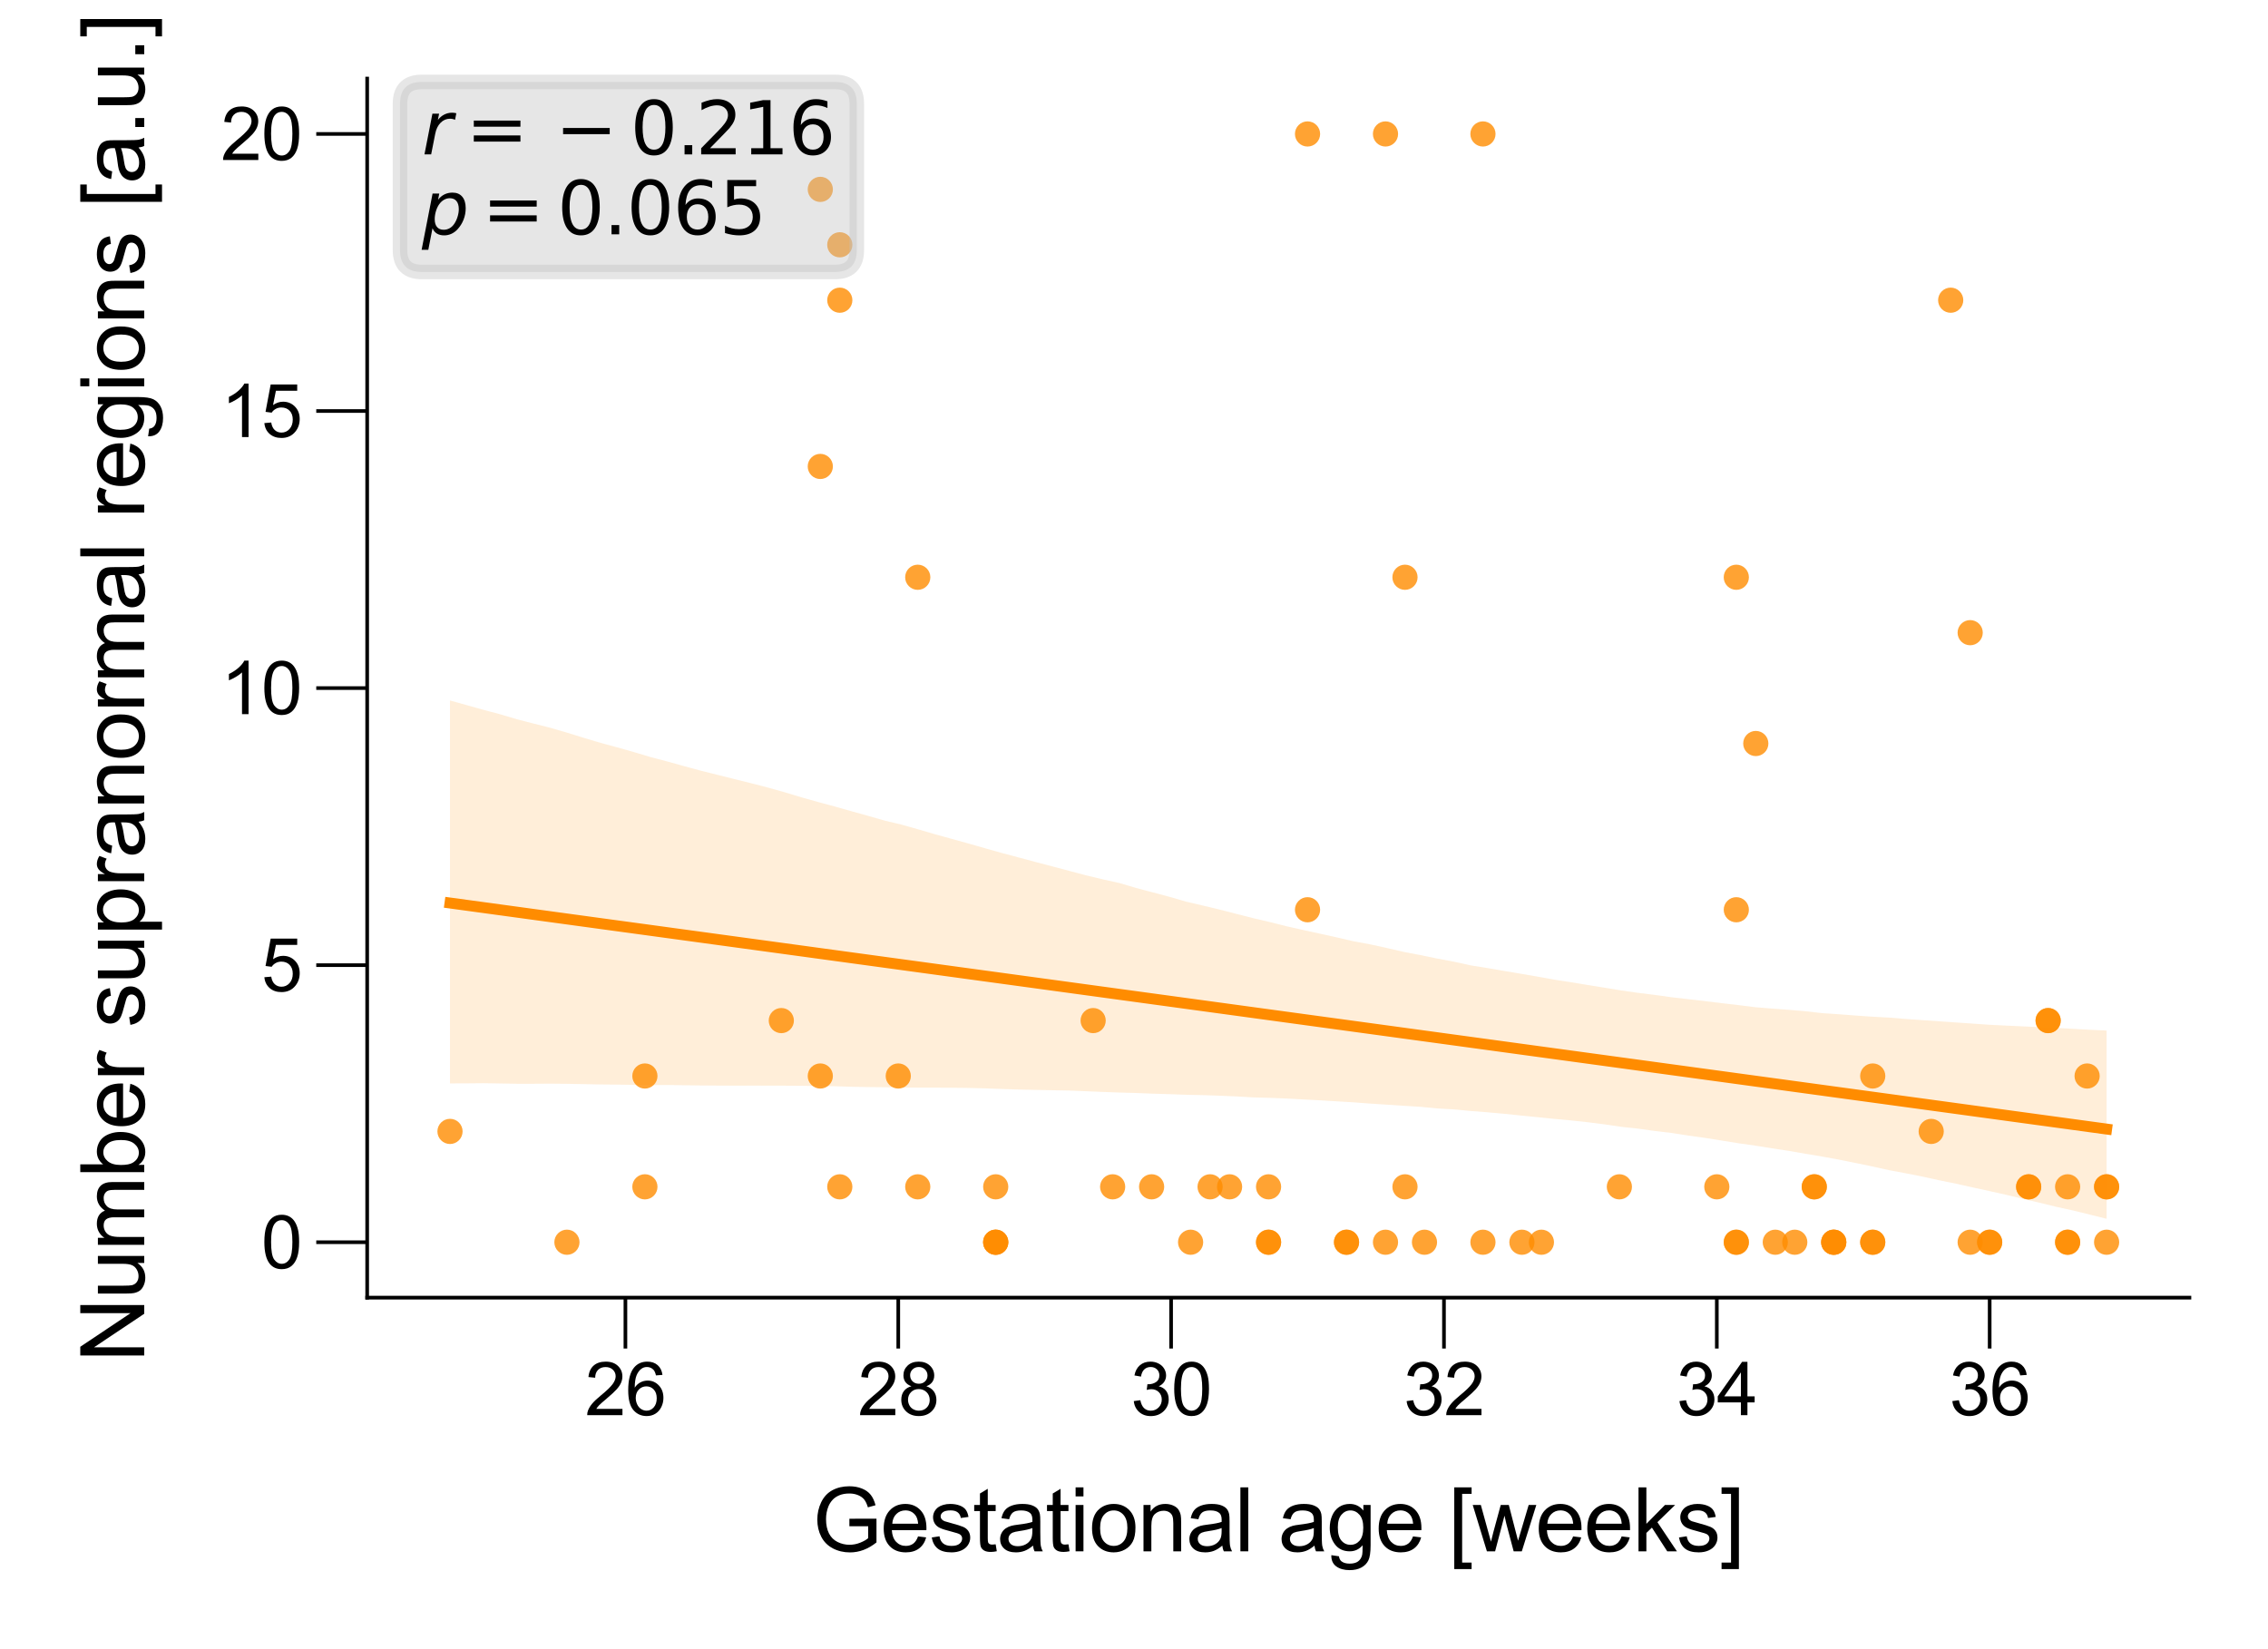 <?xml version="1.0" encoding="utf-8" standalone="no"?>
<!DOCTYPE svg PUBLIC "-//W3C//DTD SVG 1.1//EN"
  "http://www.w3.org/Graphics/SVG/1.1/DTD/svg11.dtd">
<svg xmlns:xlink="http://www.w3.org/1999/xlink" width="155.906pt" height="113.386pt" viewBox="0 0 155.906 113.386" xmlns="http://www.w3.org/2000/svg" version="1.1">
 <defs>
  <style type="text/css">*{stroke-linejoin: round; stroke-linecap: butt}</style>
 </defs>
 <g id="figure_1">
  <g id="patch_1">
   <path d="M 0 113.386 
L 155.906 113.386 
L 155.906 0 
L 0 0 
z
" style="fill: #ffffff"/>
  </g>
  <g id="axes_1">
   <g id="patch_2">
    <path d="M 25.24 89.218 
L 150.506 89.218 
L 150.506 5.4 
L 25.24 5.4 
z
" style="fill: #ffffff"/>
   </g>
   <g id="PathCollection_1">
    <defs>
     <path id="C0_0_4caa705dc6" d="M 0 0.866 
C 0.23 0.866 0.45 0.775 0.612 0.612 
C 0.775 0.45 0.866 0.23 0.866 -0 
C 0.866 -0.23 0.775 -0.45 0.612 -0.612 
C 0.45 -0.775 0.23 -0.866 0 -0.866 
C -0.23 -0.866 -0.45 -0.775 -0.612 -0.612 
C -0.775 -0.45 -0.866 -0.23 -0.866 0 
C -0.866 0.23 -0.775 0.45 -0.612 0.612 
C -0.45 0.775 -0.23 0.866 0 0.866 
z
"/>
    </defs>
    <g clip-path="url(#p7730572d6b)">
     <use xlink:href="#C0_0_4caa705dc6" x="68.447" y="81.598" style="fill: #ff8c00; fill-opacity: 0.8"/>
    </g>
    <g clip-path="url(#p7730572d6b)">
     <use xlink:href="#C0_0_4caa705dc6" x="124.716" y="81.598" style="fill: #ff8c00; fill-opacity: 0.8"/>
    </g>
    <g clip-path="url(#p7730572d6b)">
     <use xlink:href="#C0_0_4caa705dc6" x="128.735" y="73.979" style="fill: #ff8c00; fill-opacity: 0.8"/>
    </g>
    <g clip-path="url(#p7730572d6b)">
     <use xlink:href="#C0_0_4caa705dc6" x="63.088" y="39.689" style="fill: #ff8c00; fill-opacity: 0.8"/>
    </g>
    <g clip-path="url(#p7730572d6b)">
     <use xlink:href="#C0_0_4caa705dc6" x="87.203" y="85.408" style="fill: #ff8c00; fill-opacity: 0.8"/>
    </g>
    <g clip-path="url(#p7730572d6b)">
     <use xlink:href="#C0_0_4caa705dc6" x="139.453" y="81.598" style="fill: #ff8c00; fill-opacity: 0.8"/>
    </g>
    <g clip-path="url(#p7730572d6b)">
     <use xlink:href="#C0_0_4caa705dc6" x="144.812" y="81.598" style="fill: #ff8c00; fill-opacity: 0.8"/>
    </g>
    <g clip-path="url(#p7730572d6b)">
     <use xlink:href="#C0_0_4caa705dc6" x="89.882" y="9.21" style="fill: #ff8c00; fill-opacity: 0.8"/>
    </g>
    <g clip-path="url(#p7730572d6b)">
     <use xlink:href="#C0_0_4caa705dc6" x="56.389" y="13.02" style="fill: #ff8c00; fill-opacity: 0.8"/>
    </g>
    <g clip-path="url(#p7730572d6b)">
     <use xlink:href="#C0_0_4caa705dc6" x="101.94" y="9.21" style="fill: #ff8c00; fill-opacity: 0.8"/>
    </g>
    <g clip-path="url(#p7730572d6b)">
     <use xlink:href="#C0_0_4caa705dc6" x="53.709" y="70.169" style="fill: #ff8c00; fill-opacity: 0.8"/>
    </g>
    <g clip-path="url(#p7730572d6b)">
     <use xlink:href="#C0_0_4caa705dc6" x="119.357" y="85.408" style="fill: #ff8c00; fill-opacity: 0.8"/>
    </g>
    <g clip-path="url(#p7730572d6b)">
     <use xlink:href="#C0_0_4caa705dc6" x="136.773" y="85.408" style="fill: #ff8c00; fill-opacity: 0.8"/>
    </g>
    <g clip-path="url(#p7730572d6b)">
     <use xlink:href="#C0_0_4caa705dc6" x="144.812" y="81.598" style="fill: #ff8c00; fill-opacity: 0.8"/>
    </g>
    <g clip-path="url(#p7730572d6b)">
     <use xlink:href="#C0_0_4caa705dc6" x="81.844" y="85.408" style="fill: #ff8c00; fill-opacity: 0.8"/>
    </g>
    <g clip-path="url(#p7730572d6b)">
     <use xlink:href="#C0_0_4caa705dc6" x="96.581" y="39.689" style="fill: #ff8c00; fill-opacity: 0.8"/>
    </g>
    <g clip-path="url(#p7730572d6b)">
     <use xlink:href="#C0_0_4caa705dc6" x="111.318" y="81.598" style="fill: #ff8c00; fill-opacity: 0.8"/>
    </g>
    <g clip-path="url(#p7730572d6b)">
     <use xlink:href="#C0_0_4caa705dc6" x="143.472" y="73.979" style="fill: #ff8c00; fill-opacity: 0.8"/>
    </g>
    <g clip-path="url(#p7730572d6b)">
     <use xlink:href="#C0_0_4caa705dc6" x="68.447" y="85.408" style="fill: #ff8c00; fill-opacity: 0.8"/>
    </g>
    <g clip-path="url(#p7730572d6b)">
     <use xlink:href="#C0_0_4caa705dc6" x="135.433" y="85.408" style="fill: #ff8c00; fill-opacity: 0.8"/>
    </g>
    <g clip-path="url(#p7730572d6b)">
     <use xlink:href="#C0_0_4caa705dc6" x="83.184" y="81.598" style="fill: #ff8c00; fill-opacity: 0.8"/>
    </g>
    <g clip-path="url(#p7730572d6b)">
     <use xlink:href="#C0_0_4caa705dc6" x="122.036" y="85.408" style="fill: #ff8c00; fill-opacity: 0.8"/>
    </g>
    <g clip-path="url(#p7730572d6b)">
     <use xlink:href="#C0_0_4caa705dc6" x="118.017" y="81.598" style="fill: #ff8c00; fill-opacity: 0.8"/>
    </g>
    <g clip-path="url(#p7730572d6b)">
     <use xlink:href="#C0_0_4caa705dc6" x="126.055" y="85.408" style="fill: #ff8c00; fill-opacity: 0.8"/>
    </g>
    <g clip-path="url(#p7730572d6b)">
     <use xlink:href="#C0_0_4caa705dc6" x="119.357" y="62.549" style="fill: #ff8c00; fill-opacity: 0.8"/>
    </g>
    <g clip-path="url(#p7730572d6b)">
     <use xlink:href="#C0_0_4caa705dc6" x="123.376" y="85.408" style="fill: #ff8c00; fill-opacity: 0.8"/>
    </g>
    <g clip-path="url(#p7730572d6b)">
     <use xlink:href="#C0_0_4caa705dc6" x="87.203" y="81.598" style="fill: #ff8c00; fill-opacity: 0.8"/>
    </g>
    <g clip-path="url(#p7730572d6b)">
     <use xlink:href="#C0_0_4caa705dc6" x="61.748" y="73.979" style="fill: #ff8c00; fill-opacity: 0.8"/>
    </g>
    <g clip-path="url(#p7730572d6b)">
     <use xlink:href="#C0_0_4caa705dc6" x="120.696" y="51.119" style="fill: #ff8c00; fill-opacity: 0.8"/>
    </g>
    <g clip-path="url(#p7730572d6b)">
     <use xlink:href="#C0_0_4caa705dc6" x="57.729" y="81.598" style="fill: #ff8c00; fill-opacity: 0.8"/>
    </g>
    <g clip-path="url(#p7730572d6b)">
     <use xlink:href="#C0_0_4caa705dc6" x="56.389" y="32.069" style="fill: #ff8c00; fill-opacity: 0.8"/>
    </g>
    <g clip-path="url(#p7730572d6b)">
     <use xlink:href="#C0_0_4caa705dc6" x="68.447" y="85.408" style="fill: #ff8c00; fill-opacity: 0.8"/>
    </g>
    <g clip-path="url(#p7730572d6b)">
     <use xlink:href="#C0_0_4caa705dc6" x="76.485" y="81.598" style="fill: #ff8c00; fill-opacity: 0.8"/>
    </g>
    <g clip-path="url(#p7730572d6b)">
     <use xlink:href="#C0_0_4caa705dc6" x="63.088" y="81.598" style="fill: #ff8c00; fill-opacity: 0.8"/>
    </g>
    <g clip-path="url(#p7730572d6b)">
     <use xlink:href="#C0_0_4caa705dc6" x="142.132" y="81.598" style="fill: #ff8c00; fill-opacity: 0.8"/>
    </g>
    <g clip-path="url(#p7730572d6b)">
     <use xlink:href="#C0_0_4caa705dc6" x="136.773" y="85.408" style="fill: #ff8c00; fill-opacity: 0.8"/>
    </g>
    <g clip-path="url(#p7730572d6b)">
     <use xlink:href="#C0_0_4caa705dc6" x="126.055" y="85.408" style="fill: #ff8c00; fill-opacity: 0.8"/>
    </g>
    <g clip-path="url(#p7730572d6b)">
     <use xlink:href="#C0_0_4caa705dc6" x="97.921" y="85.408" style="fill: #ff8c00; fill-opacity: 0.8"/>
    </g>
    <g clip-path="url(#p7730572d6b)">
     <use xlink:href="#C0_0_4caa705dc6" x="134.094" y="20.64" style="fill: #ff8c00; fill-opacity: 0.8"/>
    </g>
    <g clip-path="url(#p7730572d6b)">
     <use xlink:href="#C0_0_4caa705dc6" x="30.934" y="77.789" style="fill: #ff8c00; fill-opacity: 0.8"/>
    </g>
    <g clip-path="url(#p7730572d6b)">
     <use xlink:href="#C0_0_4caa705dc6" x="119.357" y="85.408" style="fill: #ff8c00; fill-opacity: 0.8"/>
    </g>
    <g clip-path="url(#p7730572d6b)">
     <use xlink:href="#C0_0_4caa705dc6" x="44.331" y="73.979" style="fill: #ff8c00; fill-opacity: 0.8"/>
    </g>
    <g clip-path="url(#p7730572d6b)">
     <use xlink:href="#C0_0_4caa705dc6" x="101.94" y="85.408" style="fill: #ff8c00; fill-opacity: 0.8"/>
    </g>
    <g clip-path="url(#p7730572d6b)">
     <use xlink:href="#C0_0_4caa705dc6" x="128.735" y="85.408" style="fill: #ff8c00; fill-opacity: 0.8"/>
    </g>
    <g clip-path="url(#p7730572d6b)">
     <use xlink:href="#C0_0_4caa705dc6" x="126.055" y="85.408" style="fill: #ff8c00; fill-opacity: 0.8"/>
    </g>
    <g clip-path="url(#p7730572d6b)">
     <use xlink:href="#C0_0_4caa705dc6" x="96.581" y="81.598" style="fill: #ff8c00; fill-opacity: 0.8"/>
    </g>
    <g clip-path="url(#p7730572d6b)">
     <use xlink:href="#C0_0_4caa705dc6" x="38.972" y="85.408" style="fill: #ff8c00; fill-opacity: 0.8"/>
    </g>
    <g clip-path="url(#p7730572d6b)">
     <use xlink:href="#C0_0_4caa705dc6" x="92.562" y="85.408" style="fill: #ff8c00; fill-opacity: 0.8"/>
    </g>
    <g clip-path="url(#p7730572d6b)">
     <use xlink:href="#C0_0_4caa705dc6" x="56.389" y="73.979" style="fill: #ff8c00; fill-opacity: 0.8"/>
    </g>
    <g clip-path="url(#p7730572d6b)">
     <use xlink:href="#C0_0_4caa705dc6" x="57.729" y="20.64" style="fill: #ff8c00; fill-opacity: 0.8"/>
    </g>
    <g clip-path="url(#p7730572d6b)">
     <use xlink:href="#C0_0_4caa705dc6" x="124.716" y="81.598" style="fill: #ff8c00; fill-opacity: 0.8"/>
    </g>
    <g clip-path="url(#p7730572d6b)">
     <use xlink:href="#C0_0_4caa705dc6" x="95.241" y="9.21" style="fill: #ff8c00; fill-opacity: 0.8"/>
    </g>
    <g clip-path="url(#p7730572d6b)">
     <use xlink:href="#C0_0_4caa705dc6" x="87.203" y="85.408" style="fill: #ff8c00; fill-opacity: 0.8"/>
    </g>
    <g clip-path="url(#p7730572d6b)">
     <use xlink:href="#C0_0_4caa705dc6" x="68.447" y="85.408" style="fill: #ff8c00; fill-opacity: 0.8"/>
    </g>
    <g clip-path="url(#p7730572d6b)">
     <use xlink:href="#C0_0_4caa705dc6" x="89.882" y="62.549" style="fill: #ff8c00; fill-opacity: 0.8"/>
    </g>
    <g clip-path="url(#p7730572d6b)">
     <use xlink:href="#C0_0_4caa705dc6" x="139.453" y="81.598" style="fill: #ff8c00; fill-opacity: 0.8"/>
    </g>
    <g clip-path="url(#p7730572d6b)">
     <use xlink:href="#C0_0_4caa705dc6" x="142.132" y="85.408" style="fill: #ff8c00; fill-opacity: 0.8"/>
    </g>
    <g clip-path="url(#p7730572d6b)">
     <use xlink:href="#C0_0_4caa705dc6" x="92.562" y="85.408" style="fill: #ff8c00; fill-opacity: 0.8"/>
    </g>
    <g clip-path="url(#p7730572d6b)">
     <use xlink:href="#C0_0_4caa705dc6" x="44.331" y="81.598" style="fill: #ff8c00; fill-opacity: 0.8"/>
    </g>
    <g clip-path="url(#p7730572d6b)">
     <use xlink:href="#C0_0_4caa705dc6" x="135.433" y="43.499" style="fill: #ff8c00; fill-opacity: 0.8"/>
    </g>
    <g clip-path="url(#p7730572d6b)">
     <use xlink:href="#C0_0_4caa705dc6" x="128.735" y="85.408" style="fill: #ff8c00; fill-opacity: 0.8"/>
    </g>
    <g clip-path="url(#p7730572d6b)">
     <use xlink:href="#C0_0_4caa705dc6" x="140.792" y="70.169" style="fill: #ff8c00; fill-opacity: 0.8"/>
    </g>
    <g clip-path="url(#p7730572d6b)">
     <use xlink:href="#C0_0_4caa705dc6" x="75.145" y="70.169" style="fill: #ff8c00; fill-opacity: 0.8"/>
    </g>
    <g clip-path="url(#p7730572d6b)">
     <use xlink:href="#C0_0_4caa705dc6" x="57.729" y="16.83" style="fill: #ff8c00; fill-opacity: 0.8"/>
    </g>
    <g clip-path="url(#p7730572d6b)">
     <use xlink:href="#C0_0_4caa705dc6" x="105.959" y="85.408" style="fill: #ff8c00; fill-opacity: 0.8"/>
    </g>
    <g clip-path="url(#p7730572d6b)">
     <use xlink:href="#C0_0_4caa705dc6" x="132.754" y="77.789" style="fill: #ff8c00; fill-opacity: 0.8"/>
    </g>
    <g clip-path="url(#p7730572d6b)">
     <use xlink:href="#C0_0_4caa705dc6" x="142.132" y="85.408" style="fill: #ff8c00; fill-opacity: 0.8"/>
    </g>
    <g clip-path="url(#p7730572d6b)">
     <use xlink:href="#C0_0_4caa705dc6" x="119.357" y="39.689" style="fill: #ff8c00; fill-opacity: 0.8"/>
    </g>
    <g clip-path="url(#p7730572d6b)">
     <use xlink:href="#C0_0_4caa705dc6" x="84.523" y="81.598" style="fill: #ff8c00; fill-opacity: 0.8"/>
    </g>
    <g clip-path="url(#p7730572d6b)">
     <use xlink:href="#C0_0_4caa705dc6" x="144.812" y="85.408" style="fill: #ff8c00; fill-opacity: 0.8"/>
    </g>
    <g clip-path="url(#p7730572d6b)">
     <use xlink:href="#C0_0_4caa705dc6" x="95.241" y="85.408" style="fill: #ff8c00; fill-opacity: 0.8"/>
    </g>
    <g clip-path="url(#p7730572d6b)">
     <use xlink:href="#C0_0_4caa705dc6" x="140.792" y="70.169" style="fill: #ff8c00; fill-opacity: 0.8"/>
    </g>
    <g clip-path="url(#p7730572d6b)">
     <use xlink:href="#C0_0_4caa705dc6" x="104.619" y="85.408" style="fill: #ff8c00; fill-opacity: 0.8"/>
    </g>
    <g clip-path="url(#p7730572d6b)">
     <use xlink:href="#C0_0_4caa705dc6" x="79.164" y="81.598" style="fill: #ff8c00; fill-opacity: 0.8"/>
    </g>
   </g>
   <g id="PolyCollection_1">
    <path d="M 30.934 48.16 
L 30.934 74.489 
L 32.084 74.485 
L 33.234 74.474 
L 34.385 74.493 
L 35.535 74.513 
L 36.685 74.513 
L 37.836 74.506 
L 38.986 74.517 
L 40.136 74.538 
L 41.286 74.561 
L 42.437 74.571 
L 43.587 74.589 
L 44.737 74.608 
L 45.888 74.596 
L 47.038 74.616 
L 48.188 74.63 
L 49.338 74.638 
L 50.489 74.643 
L 51.639 74.641 
L 52.789 74.642 
L 53.939 74.645 
L 55.09 74.653 
L 56.24 74.668 
L 57.39 74.683 
L 58.541 74.72 
L 59.691 74.74 
L 60.841 74.752 
L 61.991 74.772 
L 63.142 74.779 
L 64.292 74.781 
L 65.442 74.787 
L 66.593 74.801 
L 67.743 74.83 
L 68.893 74.873 
L 70.043 74.91 
L 71.194 74.935 
L 72.344 74.958 
L 73.494 74.978 
L 74.645 75.026 
L 75.795 75.074 
L 76.945 75.116 
L 78.095 75.148 
L 79.246 75.194 
L 80.396 75.227 
L 81.546 75.27 
L 82.696 75.294 
L 83.847 75.333 
L 84.997 75.383 
L 86.147 75.451 
L 87.298 75.482 
L 88.448 75.529 
L 89.598 75.59 
L 90.748 75.651 
L 91.899 75.721 
L 93.049 75.789 
L 94.199 75.876 
L 95.35 75.951 
L 96.5 76.026 
L 97.65 76.099 
L 98.8 76.209 
L 99.951 76.276 
L 101.101 76.384 
L 102.251 76.474 
L 103.402 76.577 
L 104.552 76.698 
L 105.702 76.811 
L 106.852 76.928 
L 108.003 77.034 
L 109.153 77.158 
L 110.303 77.305 
L 111.454 77.474 
L 112.604 77.598 
L 113.754 77.759 
L 114.904 77.894 
L 116.055 78.076 
L 117.205 78.234 
L 118.355 78.417 
L 119.505 78.603 
L 120.656 78.766 
L 121.806 78.951 
L 122.956 79.126 
L 124.107 79.326 
L 125.257 79.517 
L 126.407 79.728 
L 127.557 79.959 
L 128.708 80.199 
L 129.858 80.453 
L 131.008 80.669 
L 132.159 80.897 
L 133.309 81.148 
L 134.459 81.384 
L 135.609 81.641 
L 136.76 81.89 
L 137.91 82.148 
L 139.06 82.424 
L 140.211 82.694 
L 141.361 82.974 
L 142.511 83.226 
L 143.661 83.509 
L 144.812 83.797 
L 144.812 70.853 
L 144.812 70.853 
L 143.661 70.801 
L 142.511 70.736 
L 141.361 70.672 
L 140.211 70.618 
L 139.06 70.568 
L 137.91 70.514 
L 136.76 70.457 
L 135.609 70.377 
L 134.459 70.299 
L 133.309 70.219 
L 132.159 70.139 
L 131.008 70.058 
L 129.858 69.963 
L 128.708 69.902 
L 127.557 69.822 
L 126.407 69.733 
L 125.257 69.66 
L 124.107 69.525 
L 122.956 69.428 
L 121.806 69.345 
L 120.656 69.249 
L 119.505 69.105 
L 118.355 68.973 
L 117.205 68.829 
L 116.055 68.698 
L 114.904 68.564 
L 113.754 68.404 
L 112.604 68.262 
L 111.454 68.098 
L 110.303 67.909 
L 109.153 67.725 
L 108.003 67.534 
L 106.852 67.356 
L 105.702 67.148 
L 104.552 66.95 
L 103.402 66.757 
L 102.251 66.558 
L 101.101 66.374 
L 99.951 66.121 
L 98.8 65.905 
L 97.65 65.669 
L 96.5 65.448 
L 95.35 65.183 
L 94.199 64.93 
L 93.049 64.717 
L 91.899 64.451 
L 90.748 64.196 
L 89.598 63.945 
L 88.448 63.686 
L 87.298 63.396 
L 86.147 63.127 
L 84.997 62.834 
L 83.847 62.539 
L 82.696 62.263 
L 81.546 61.994 
L 80.396 61.661 
L 79.246 61.356 
L 78.095 61.051 
L 76.945 60.71 
L 75.795 60.456 
L 74.645 60.181 
L 73.494 59.875 
L 72.344 59.569 
L 71.194 59.267 
L 70.043 58.959 
L 68.893 58.653 
L 67.743 58.33 
L 66.593 58 
L 65.442 57.681 
L 64.292 57.363 
L 63.142 57.027 
L 61.991 56.701 
L 60.841 56.427 
L 59.691 56.098 
L 58.541 55.778 
L 57.39 55.453 
L 56.24 55.142 
L 55.09 54.819 
L 53.939 54.471 
L 52.789 54.148 
L 51.639 53.851 
L 50.489 53.566 
L 49.338 53.277 
L 48.188 52.991 
L 47.038 52.679 
L 45.888 52.359 
L 44.737 52.056 
L 43.587 51.712 
L 42.437 51.388 
L 41.286 51.075 
L 40.136 50.733 
L 38.986 50.375 
L 37.836 50.041 
L 36.685 49.749 
L 35.535 49.453 
L 34.385 49.11 
L 33.234 48.804 
L 32.084 48.482 
L 30.934 48.16 
z
" clip-path="url(#p7730572d6b)" style="fill: #ff8c00; fill-opacity: 0.15"/>
   </g>
   <g id="matplotlib.axis_1">
    <g id="xtick_1">
     <g id="line2d_1">
      <defs>
       <path id="m3f7c1ecf20" d="M 0 0 
L 0 3.5 
" style="stroke: #000000; stroke-width: 0.25"/>
      </defs>
      <g>
       <use xlink:href="#m3f7c1ecf20" x="42.992" y="89.218" style="stroke: #000000; stroke-width: 0.25"/>
      </g>
     </g>
     <g id="text_1">
      <!-- 26 -->
      <g transform="translate(40.211 97.297) scale(0.05 -0.05)">
       <defs>
        <path id="ArialMT-32" d="M 3222 541 
L 3222 0 
L 194 0 
Q 188 203 259 391 
Q 375 700 629 1000 
Q 884 1300 1366 1694 
Q 2113 2306 2375 2664 
Q 2638 3022 2638 3341 
Q 2638 3675 2398 3904 
Q 2159 4134 1775 4134 
Q 1369 4134 1125 3890 
Q 881 3647 878 3216 
L 300 3275 
Q 359 3922 746 4261 
Q 1134 4600 1788 4600 
Q 2447 4600 2831 4234 
Q 3216 3869 3216 3328 
Q 3216 3053 3103 2787 
Q 2991 2522 2730 2228 
Q 2469 1934 1863 1422 
Q 1356 997 1212 845 
Q 1069 694 975 541 
L 3222 541 
z
" transform="scale(0.016)"/>
        <path id="ArialMT-36" d="M 3184 3459 
L 2625 3416 
Q 2550 3747 2413 3897 
Q 2184 4138 1850 4138 
Q 1581 4138 1378 3988 
Q 1113 3794 959 3422 
Q 806 3050 800 2363 
Q 1003 2672 1297 2822 
Q 1591 2972 1913 2972 
Q 2475 2972 2870 2558 
Q 3266 2144 3266 1488 
Q 3266 1056 3080 686 
Q 2894 316 2569 119 
Q 2244 -78 1831 -78 
Q 1128 -78 684 439 
Q 241 956 241 2144 
Q 241 3472 731 4075 
Q 1159 4600 1884 4600 
Q 2425 4600 2770 4297 
Q 3116 3994 3184 3459 
z
M 888 1484 
Q 888 1194 1011 928 
Q 1134 663 1356 523 
Q 1578 384 1822 384 
Q 2178 384 2434 671 
Q 2691 959 2691 1453 
Q 2691 1928 2437 2201 
Q 2184 2475 1800 2475 
Q 1419 2475 1153 2201 
Q 888 1928 888 1484 
z
" transform="scale(0.016)"/>
       </defs>
       <use xlink:href="#ArialMT-32"/>
       <use xlink:href="#ArialMT-36" x="55.615"/>
      </g>
     </g>
    </g>
    <g id="xtick_2">
     <g id="line2d_2">
      <g>
       <use xlink:href="#m3f7c1ecf20" x="61.748" y="89.218" style="stroke: #000000; stroke-width: 0.25"/>
      </g>
     </g>
     <g id="text_2">
      <!-- 28 -->
      <g transform="translate(58.967 97.297) scale(0.05 -0.05)">
       <defs>
        <path id="ArialMT-38" d="M 1131 2484 
Q 781 2613 612 2850 
Q 444 3088 444 3419 
Q 444 3919 803 4259 
Q 1163 4600 1759 4600 
Q 2359 4600 2725 4251 
Q 3091 3903 3091 3403 
Q 3091 3084 2923 2848 
Q 2756 2613 2416 2484 
Q 2838 2347 3058 2040 
Q 3278 1734 3278 1309 
Q 3278 722 2862 322 
Q 2447 -78 1769 -78 
Q 1091 -78 675 323 
Q 259 725 259 1325 
Q 259 1772 486 2073 
Q 713 2375 1131 2484 
z
M 1019 3438 
Q 1019 3113 1228 2906 
Q 1438 2700 1772 2700 
Q 2097 2700 2305 2904 
Q 2513 3109 2513 3406 
Q 2513 3716 2298 3927 
Q 2084 4138 1766 4138 
Q 1444 4138 1231 3931 
Q 1019 3725 1019 3438 
z
M 838 1322 
Q 838 1081 952 856 
Q 1066 631 1291 507 
Q 1516 384 1775 384 
Q 2178 384 2440 643 
Q 2703 903 2703 1303 
Q 2703 1709 2433 1975 
Q 2163 2241 1756 2241 
Q 1359 2241 1098 1978 
Q 838 1716 838 1322 
z
" transform="scale(0.016)"/>
       </defs>
       <use xlink:href="#ArialMT-32"/>
       <use xlink:href="#ArialMT-38" x="55.615"/>
      </g>
     </g>
    </g>
    <g id="xtick_3">
     <g id="line2d_3">
      <g>
       <use xlink:href="#m3f7c1ecf20" x="80.504" y="89.218" style="stroke: #000000; stroke-width: 0.25"/>
      </g>
     </g>
     <g id="text_3">
      <!-- 30 -->
      <g transform="translate(77.724 97.297) scale(0.05 -0.05)">
       <defs>
        <path id="ArialMT-33" d="M 269 1209 
L 831 1284 
Q 928 806 1161 595 
Q 1394 384 1728 384 
Q 2125 384 2398 659 
Q 2672 934 2672 1341 
Q 2672 1728 2419 1979 
Q 2166 2231 1775 2231 
Q 1616 2231 1378 2169 
L 1441 2663 
Q 1497 2656 1531 2656 
Q 1891 2656 2178 2843 
Q 2466 3031 2466 3422 
Q 2466 3731 2256 3934 
Q 2047 4138 1716 4138 
Q 1388 4138 1169 3931 
Q 950 3725 888 3313 
L 325 3413 
Q 428 3978 793 4289 
Q 1159 4600 1703 4600 
Q 2078 4600 2393 4439 
Q 2709 4278 2876 4000 
Q 3044 3722 3044 3409 
Q 3044 3113 2884 2869 
Q 2725 2625 2413 2481 
Q 2819 2388 3044 2092 
Q 3269 1797 3269 1353 
Q 3269 753 2831 336 
Q 2394 -81 1725 -81 
Q 1122 -81 723 278 
Q 325 638 269 1209 
z
" transform="scale(0.016)"/>
        <path id="ArialMT-30" d="M 266 2259 
Q 266 3072 433 3567 
Q 600 4063 929 4331 
Q 1259 4600 1759 4600 
Q 2128 4600 2406 4451 
Q 2684 4303 2865 4023 
Q 3047 3744 3150 3342 
Q 3253 2941 3253 2259 
Q 3253 1453 3087 958 
Q 2922 463 2592 192 
Q 2263 -78 1759 -78 
Q 1097 -78 719 397 
Q 266 969 266 2259 
z
M 844 2259 
Q 844 1131 1108 757 
Q 1372 384 1759 384 
Q 2147 384 2411 759 
Q 2675 1134 2675 2259 
Q 2675 3391 2411 3762 
Q 2147 4134 1753 4134 
Q 1366 4134 1134 3806 
Q 844 3388 844 2259 
z
" transform="scale(0.016)"/>
       </defs>
       <use xlink:href="#ArialMT-33"/>
       <use xlink:href="#ArialMT-30" x="55.615"/>
      </g>
     </g>
    </g>
    <g id="xtick_4">
     <g id="line2d_4">
      <g>
       <use xlink:href="#m3f7c1ecf20" x="99.261" y="89.218" style="stroke: #000000; stroke-width: 0.25"/>
      </g>
     </g>
     <g id="text_4">
      <!-- 32 -->
      <g transform="translate(96.48 97.297) scale(0.05 -0.05)">
       <use xlink:href="#ArialMT-33"/>
       <use xlink:href="#ArialMT-32" x="55.615"/>
      </g>
     </g>
    </g>
    <g id="xtick_5">
     <g id="line2d_5">
      <g>
       <use xlink:href="#m3f7c1ecf20" x="118.017" y="89.218" style="stroke: #000000; stroke-width: 0.25"/>
      </g>
     </g>
     <g id="text_5">
      <!-- 34 -->
      <g transform="translate(115.236 97.297) scale(0.05 -0.05)">
       <defs>
        <path id="ArialMT-34" d="M 2069 0 
L 2069 1097 
L 81 1097 
L 81 1613 
L 2172 4581 
L 2631 4581 
L 2631 1613 
L 3250 1613 
L 3250 1097 
L 2631 1097 
L 2631 0 
L 2069 0 
z
M 2069 1613 
L 2069 3678 
L 634 1613 
L 2069 1613 
z
" transform="scale(0.016)"/>
       </defs>
       <use xlink:href="#ArialMT-33"/>
       <use xlink:href="#ArialMT-34" x="55.615"/>
      </g>
     </g>
    </g>
    <g id="xtick_6">
     <g id="line2d_6">
      <g>
       <use xlink:href="#m3f7c1ecf20" x="136.773" y="89.218" style="stroke: #000000; stroke-width: 0.25"/>
      </g>
     </g>
     <g id="text_6">
      <!-- 36 -->
      <g transform="translate(133.993 97.297) scale(0.05 -0.05)">
       <use xlink:href="#ArialMT-33"/>
       <use xlink:href="#ArialMT-36" x="55.615"/>
      </g>
     </g>
    </g>
    <g id="text_7">
     <!-- Gestational age [weeks] -->
     <g transform="translate(55.856 106.659) scale(0.06 -0.06)">
      <defs>
       <path id="ArialMT-47" d="M 2638 1797 
L 2638 2334 
L 4578 2338 
L 4578 638 
Q 4131 281 3656 101 
Q 3181 -78 2681 -78 
Q 2006 -78 1454 211 
Q 903 500 622 1047 
Q 341 1594 341 2269 
Q 341 2938 620 3517 
Q 900 4097 1425 4378 
Q 1950 4659 2634 4659 
Q 3131 4659 3532 4498 
Q 3934 4338 4162 4050 
Q 4391 3763 4509 3300 
L 3963 3150 
Q 3859 3500 3706 3700 
Q 3553 3900 3268 4020 
Q 2984 4141 2638 4141 
Q 2222 4141 1919 4014 
Q 1616 3888 1430 3681 
Q 1244 3475 1141 3228 
Q 966 2803 966 2306 
Q 966 1694 1177 1281 
Q 1388 869 1791 669 
Q 2194 469 2647 469 
Q 3041 469 3416 620 
Q 3791 772 3984 944 
L 3984 1797 
L 2638 1797 
z
" transform="scale(0.016)"/>
       <path id="ArialMT-65" d="M 2694 1069 
L 3275 997 
Q 3138 488 2766 206 
Q 2394 -75 1816 -75 
Q 1088 -75 661 373 
Q 234 822 234 1631 
Q 234 2469 665 2931 
Q 1097 3394 1784 3394 
Q 2450 3394 2872 2941 
Q 3294 2488 3294 1666 
Q 3294 1616 3291 1516 
L 816 1516 
Q 847 969 1125 678 
Q 1403 388 1819 388 
Q 2128 388 2347 550 
Q 2566 713 2694 1069 
z
M 847 1978 
L 2700 1978 
Q 2663 2397 2488 2606 
Q 2219 2931 1791 2931 
Q 1403 2931 1139 2672 
Q 875 2413 847 1978 
z
" transform="scale(0.016)"/>
       <path id="ArialMT-73" d="M 197 991 
L 753 1078 
Q 800 744 1014 566 
Q 1228 388 1613 388 
Q 2000 388 2187 545 
Q 2375 703 2375 916 
Q 2375 1106 2209 1216 
Q 2094 1291 1634 1406 
Q 1016 1563 777 1677 
Q 538 1791 414 1992 
Q 291 2194 291 2438 
Q 291 2659 392 2848 
Q 494 3038 669 3163 
Q 800 3259 1026 3326 
Q 1253 3394 1513 3394 
Q 1903 3394 2198 3281 
Q 2494 3169 2634 2976 
Q 2775 2784 2828 2463 
L 2278 2388 
Q 2241 2644 2061 2787 
Q 1881 2931 1553 2931 
Q 1166 2931 1000 2803 
Q 834 2675 834 2503 
Q 834 2394 903 2306 
Q 972 2216 1119 2156 
Q 1203 2125 1616 2013 
Q 2213 1853 2448 1751 
Q 2684 1650 2818 1456 
Q 2953 1263 2953 975 
Q 2953 694 2789 445 
Q 2625 197 2315 61 
Q 2006 -75 1616 -75 
Q 969 -75 630 194 
Q 291 463 197 991 
z
" transform="scale(0.016)"/>
       <path id="ArialMT-74" d="M 1650 503 
L 1731 6 
Q 1494 -44 1306 -44 
Q 1000 -44 831 53 
Q 663 150 594 308 
Q 525 466 525 972 
L 525 2881 
L 113 2881 
L 113 3319 
L 525 3319 
L 525 4141 
L 1084 4478 
L 1084 3319 
L 1650 3319 
L 1650 2881 
L 1084 2881 
L 1084 941 
Q 1084 700 1114 631 
Q 1144 563 1211 522 
Q 1278 481 1403 481 
Q 1497 481 1650 503 
z
" transform="scale(0.016)"/>
       <path id="ArialMT-61" d="M 2588 409 
Q 2275 144 1986 34 
Q 1697 -75 1366 -75 
Q 819 -75 525 192 
Q 231 459 231 875 
Q 231 1119 342 1320 
Q 453 1522 633 1644 
Q 813 1766 1038 1828 
Q 1203 1872 1538 1913 
Q 2219 1994 2541 2106 
Q 2544 2222 2544 2253 
Q 2544 2597 2384 2738 
Q 2169 2928 1744 2928 
Q 1347 2928 1158 2789 
Q 969 2650 878 2297 
L 328 2372 
Q 403 2725 575 2942 
Q 747 3159 1072 3276 
Q 1397 3394 1825 3394 
Q 2250 3394 2515 3294 
Q 2781 3194 2906 3042 
Q 3031 2891 3081 2659 
Q 3109 2516 3109 2141 
L 3109 1391 
Q 3109 606 3145 398 
Q 3181 191 3288 0 
L 2700 0 
Q 2613 175 2588 409 
z
M 2541 1666 
Q 2234 1541 1622 1453 
Q 1275 1403 1131 1340 
Q 988 1278 909 1158 
Q 831 1038 831 891 
Q 831 666 1001 516 
Q 1172 366 1500 366 
Q 1825 366 2078 508 
Q 2331 650 2450 897 
Q 2541 1088 2541 1459 
L 2541 1666 
z
" transform="scale(0.016)"/>
       <path id="ArialMT-69" d="M 425 3934 
L 425 4581 
L 988 4581 
L 988 3934 
L 425 3934 
z
M 425 0 
L 425 3319 
L 988 3319 
L 988 0 
L 425 0 
z
" transform="scale(0.016)"/>
       <path id="ArialMT-6f" d="M 213 1659 
Q 213 2581 725 3025 
Q 1153 3394 1769 3394 
Q 2453 3394 2887 2945 
Q 3322 2497 3322 1706 
Q 3322 1066 3130 698 
Q 2938 331 2570 128 
Q 2203 -75 1769 -75 
Q 1072 -75 642 372 
Q 213 819 213 1659 
z
M 791 1659 
Q 791 1022 1069 705 
Q 1347 388 1769 388 
Q 2188 388 2466 706 
Q 2744 1025 2744 1678 
Q 2744 2294 2464 2611 
Q 2184 2928 1769 2928 
Q 1347 2928 1069 2612 
Q 791 2297 791 1659 
z
" transform="scale(0.016)"/>
       <path id="ArialMT-6e" d="M 422 0 
L 422 3319 
L 928 3319 
L 928 2847 
Q 1294 3394 1984 3394 
Q 2284 3394 2536 3286 
Q 2788 3178 2913 3003 
Q 3038 2828 3088 2588 
Q 3119 2431 3119 2041 
L 3119 0 
L 2556 0 
L 2556 2019 
Q 2556 2363 2490 2533 
Q 2425 2703 2258 2804 
Q 2091 2906 1866 2906 
Q 1506 2906 1245 2678 
Q 984 2450 984 1813 
L 984 0 
L 422 0 
z
" transform="scale(0.016)"/>
       <path id="ArialMT-6c" d="M 409 0 
L 409 4581 
L 972 4581 
L 972 0 
L 409 0 
z
" transform="scale(0.016)"/>
       <path id="ArialMT-20" transform="scale(0.016)"/>
       <path id="ArialMT-67" d="M 319 -275 
L 866 -356 
Q 900 -609 1056 -725 
Q 1266 -881 1628 -881 
Q 2019 -881 2231 -725 
Q 2444 -569 2519 -288 
Q 2563 -116 2559 434 
Q 2191 0 1641 0 
Q 956 0 581 494 
Q 206 988 206 1678 
Q 206 2153 378 2554 
Q 550 2956 876 3175 
Q 1203 3394 1644 3394 
Q 2231 3394 2613 2919 
L 2613 3319 
L 3131 3319 
L 3131 450 
Q 3131 -325 2973 -648 
Q 2816 -972 2473 -1159 
Q 2131 -1347 1631 -1347 
Q 1038 -1347 672 -1080 
Q 306 -813 319 -275 
z
M 784 1719 
Q 784 1066 1043 766 
Q 1303 466 1694 466 
Q 2081 466 2343 764 
Q 2606 1063 2606 1700 
Q 2606 2309 2336 2618 
Q 2066 2928 1684 2928 
Q 1309 2928 1046 2623 
Q 784 2319 784 1719 
z
" transform="scale(0.016)"/>
       <path id="ArialMT-5b" d="M 434 -1272 
L 434 4581 
L 1675 4581 
L 1675 4116 
L 997 4116 
L 997 -806 
L 1675 -806 
L 1675 -1272 
L 434 -1272 
z
" transform="scale(0.016)"/>
       <path id="ArialMT-77" d="M 1034 0 
L 19 3319 
L 600 3319 
L 1128 1403 
L 1325 691 
Q 1338 744 1497 1375 
L 2025 3319 
L 2603 3319 
L 3100 1394 
L 3266 759 
L 3456 1400 
L 4025 3319 
L 4572 3319 
L 3534 0 
L 2950 0 
L 2422 1988 
L 2294 2553 
L 1622 0 
L 1034 0 
z
" transform="scale(0.016)"/>
       <path id="ArialMT-6b" d="M 425 0 
L 425 4581 
L 988 4581 
L 988 1969 
L 2319 3319 
L 3047 3319 
L 1778 2088 
L 3175 0 
L 2481 0 
L 1384 1697 
L 988 1316 
L 988 0 
L 425 0 
z
" transform="scale(0.016)"/>
       <path id="ArialMT-5d" d="M 1363 -1272 
L 122 -1272 
L 122 -806 
L 800 -806 
L 800 4116 
L 122 4116 
L 122 4581 
L 1363 4581 
L 1363 -1272 
z
" transform="scale(0.016)"/>
      </defs>
      <use xlink:href="#ArialMT-47"/>
      <use xlink:href="#ArialMT-65" x="77.783"/>
      <use xlink:href="#ArialMT-73" x="133.398"/>
      <use xlink:href="#ArialMT-74" x="183.398"/>
      <use xlink:href="#ArialMT-61" x="211.182"/>
      <use xlink:href="#ArialMT-74" x="266.797"/>
      <use xlink:href="#ArialMT-69" x="294.58"/>
      <use xlink:href="#ArialMT-6f" x="316.797"/>
      <use xlink:href="#ArialMT-6e" x="372.412"/>
      <use xlink:href="#ArialMT-61" x="428.027"/>
      <use xlink:href="#ArialMT-6c" x="483.643"/>
      <use xlink:href="#ArialMT-20" x="505.859"/>
      <use xlink:href="#ArialMT-61" x="533.643"/>
      <use xlink:href="#ArialMT-67" x="589.258"/>
      <use xlink:href="#ArialMT-65" x="644.873"/>
      <use xlink:href="#ArialMT-20" x="700.488"/>
      <use xlink:href="#ArialMT-5b" x="728.271"/>
      <use xlink:href="#ArialMT-77" x="756.055"/>
      <use xlink:href="#ArialMT-65" x="828.271"/>
      <use xlink:href="#ArialMT-65" x="883.887"/>
      <use xlink:href="#ArialMT-6b" x="939.502"/>
      <use xlink:href="#ArialMT-73" x="989.502"/>
      <use xlink:href="#ArialMT-5d" x="1039.502"/>
     </g>
    </g>
   </g>
   <g id="matplotlib.axis_2">
    <g id="ytick_1">
     <g id="line2d_7">
      <defs>
       <path id="m1c244f20fc" d="M 0 0 
L -3.5 0 
" style="stroke: #000000; stroke-width: 0.25"/>
      </defs>
      <g>
       <use xlink:href="#m1c244f20fc" x="25.24" y="85.408" style="stroke: #000000; stroke-width: 0.25"/>
      </g>
     </g>
     <g id="text_8">
      <!-- 0 -->
      <g transform="translate(17.96 87.198) scale(0.05 -0.05)">
       <use xlink:href="#ArialMT-30"/>
      </g>
     </g>
    </g>
    <g id="ytick_2">
     <g id="line2d_8">
      <g>
       <use xlink:href="#m1c244f20fc" x="25.24" y="66.359" style="stroke: #000000; stroke-width: 0.25"/>
      </g>
     </g>
     <g id="text_9">
      <!-- 5 -->
      <g transform="translate(17.96 68.148) scale(0.05 -0.05)">
       <defs>
        <path id="ArialMT-35" d="M 266 1200 
L 856 1250 
Q 922 819 1161 601 
Q 1400 384 1738 384 
Q 2144 384 2425 690 
Q 2706 997 2706 1503 
Q 2706 1984 2436 2262 
Q 2166 2541 1728 2541 
Q 1456 2541 1237 2417 
Q 1019 2294 894 2097 
L 366 2166 
L 809 4519 
L 3088 4519 
L 3088 3981 
L 1259 3981 
L 1013 2750 
Q 1425 3038 1878 3038 
Q 2478 3038 2890 2622 
Q 3303 2206 3303 1553 
Q 3303 931 2941 478 
Q 2500 -78 1738 -78 
Q 1113 -78 717 272 
Q 322 622 266 1200 
z
" transform="scale(0.016)"/>
       </defs>
       <use xlink:href="#ArialMT-35"/>
      </g>
     </g>
    </g>
    <g id="ytick_3">
     <g id="line2d_9">
      <g>
       <use xlink:href="#m1c244f20fc" x="25.24" y="47.309" style="stroke: #000000; stroke-width: 0.25"/>
      </g>
     </g>
     <g id="text_10">
      <!-- 10 -->
      <g transform="translate(15.179 49.099) scale(0.05 -0.05)">
       <defs>
        <path id="ArialMT-31" d="M 2384 0 
L 1822 0 
L 1822 3584 
Q 1619 3391 1289 3197 
Q 959 3003 697 2906 
L 697 3450 
Q 1169 3672 1522 3987 
Q 1875 4303 2022 4600 
L 2384 4600 
L 2384 0 
z
" transform="scale(0.016)"/>
       </defs>
       <use xlink:href="#ArialMT-31"/>
       <use xlink:href="#ArialMT-30" x="55.615"/>
      </g>
     </g>
    </g>
    <g id="ytick_4">
     <g id="line2d_10">
      <g>
       <use xlink:href="#m1c244f20fc" x="25.24" y="28.26" style="stroke: #000000; stroke-width: 0.25"/>
      </g>
     </g>
     <g id="text_11">
      <!-- 15 -->
      <g transform="translate(15.179 30.049) scale(0.05 -0.05)">
       <use xlink:href="#ArialMT-31"/>
       <use xlink:href="#ArialMT-35" x="55.615"/>
      </g>
     </g>
    </g>
    <g id="ytick_5">
     <g id="line2d_11">
      <g>
       <use xlink:href="#m1c244f20fc" x="25.24" y="9.21" style="stroke: #000000; stroke-width: 0.25"/>
      </g>
     </g>
     <g id="text_12">
      <!-- 20 -->
      <g transform="translate(15.179 10.999) scale(0.05 -0.05)">
       <use xlink:href="#ArialMT-32"/>
       <use xlink:href="#ArialMT-30" x="55.615"/>
      </g>
     </g>
    </g>
    <g id="text_13">
     <!-- Number supranormal regions [a.u.] -->
     <g transform="translate(9.916 93.661) rotate(-90) scale(0.06 -0.06)">
      <defs>
       <path id="ArialMT-4e" d="M 488 0 
L 488 4581 
L 1109 4581 
L 3516 984 
L 3516 4581 
L 4097 4581 
L 4097 0 
L 3475 0 
L 1069 3600 
L 1069 0 
L 488 0 
z
" transform="scale(0.016)"/>
       <path id="ArialMT-75" d="M 2597 0 
L 2597 488 
Q 2209 -75 1544 -75 
Q 1250 -75 995 37 
Q 741 150 617 320 
Q 494 491 444 738 
Q 409 903 409 1263 
L 409 3319 
L 972 3319 
L 972 1478 
Q 972 1038 1006 884 
Q 1059 663 1231 536 
Q 1403 409 1656 409 
Q 1909 409 2131 539 
Q 2353 669 2445 892 
Q 2538 1116 2538 1541 
L 2538 3319 
L 3100 3319 
L 3100 0 
L 2597 0 
z
" transform="scale(0.016)"/>
       <path id="ArialMT-6d" d="M 422 0 
L 422 3319 
L 925 3319 
L 925 2853 
Q 1081 3097 1340 3245 
Q 1600 3394 1931 3394 
Q 2300 3394 2536 3241 
Q 2772 3088 2869 2813 
Q 3263 3394 3894 3394 
Q 4388 3394 4653 3120 
Q 4919 2847 4919 2278 
L 4919 0 
L 4359 0 
L 4359 2091 
Q 4359 2428 4304 2576 
Q 4250 2725 4106 2815 
Q 3963 2906 3769 2906 
Q 3419 2906 3187 2673 
Q 2956 2441 2956 1928 
L 2956 0 
L 2394 0 
L 2394 2156 
Q 2394 2531 2256 2718 
Q 2119 2906 1806 2906 
Q 1569 2906 1367 2781 
Q 1166 2656 1075 2415 
Q 984 2175 984 1722 
L 984 0 
L 422 0 
z
" transform="scale(0.016)"/>
       <path id="ArialMT-62" d="M 941 0 
L 419 0 
L 419 4581 
L 981 4581 
L 981 2947 
Q 1338 3394 1891 3394 
Q 2197 3394 2470 3270 
Q 2744 3147 2920 2923 
Q 3097 2700 3197 2384 
Q 3297 2069 3297 1709 
Q 3297 856 2875 390 
Q 2453 -75 1863 -75 
Q 1275 -75 941 416 
L 941 0 
z
M 934 1684 
Q 934 1088 1097 822 
Q 1363 388 1816 388 
Q 2184 388 2453 708 
Q 2722 1028 2722 1663 
Q 2722 2313 2464 2622 
Q 2206 2931 1841 2931 
Q 1472 2931 1203 2611 
Q 934 2291 934 1684 
z
" transform="scale(0.016)"/>
       <path id="ArialMT-72" d="M 416 0 
L 416 3319 
L 922 3319 
L 922 2816 
Q 1116 3169 1280 3281 
Q 1444 3394 1641 3394 
Q 1925 3394 2219 3213 
L 2025 2691 
Q 1819 2813 1613 2813 
Q 1428 2813 1281 2702 
Q 1134 2591 1072 2394 
Q 978 2094 978 1738 
L 978 0 
L 416 0 
z
" transform="scale(0.016)"/>
       <path id="ArialMT-70" d="M 422 -1272 
L 422 3319 
L 934 3319 
L 934 2888 
Q 1116 3141 1344 3267 
Q 1572 3394 1897 3394 
Q 2322 3394 2647 3175 
Q 2972 2956 3137 2557 
Q 3303 2159 3303 1684 
Q 3303 1175 3120 767 
Q 2938 359 2589 142 
Q 2241 -75 1856 -75 
Q 1575 -75 1351 44 
Q 1128 163 984 344 
L 984 -1272 
L 422 -1272 
z
M 931 1641 
Q 931 1000 1190 694 
Q 1450 388 1819 388 
Q 2194 388 2461 705 
Q 2728 1022 2728 1688 
Q 2728 2322 2467 2637 
Q 2206 2953 1844 2953 
Q 1484 2953 1207 2617 
Q 931 2281 931 1641 
z
" transform="scale(0.016)"/>
       <path id="ArialMT-2e" d="M 581 0 
L 581 641 
L 1222 641 
L 1222 0 
L 581 0 
z
" transform="scale(0.016)"/>
      </defs>
      <use xlink:href="#ArialMT-4e"/>
      <use xlink:href="#ArialMT-75" x="72.217"/>
      <use xlink:href="#ArialMT-6d" x="127.832"/>
      <use xlink:href="#ArialMT-62" x="211.133"/>
      <use xlink:href="#ArialMT-65" x="266.748"/>
      <use xlink:href="#ArialMT-72" x="322.363"/>
      <use xlink:href="#ArialMT-20" x="355.664"/>
      <use xlink:href="#ArialMT-73" x="383.447"/>
      <use xlink:href="#ArialMT-75" x="433.447"/>
      <use xlink:href="#ArialMT-70" x="489.062"/>
      <use xlink:href="#ArialMT-72" x="544.678"/>
      <use xlink:href="#ArialMT-61" x="577.979"/>
      <use xlink:href="#ArialMT-6e" x="633.594"/>
      <use xlink:href="#ArialMT-6f" x="689.209"/>
      <use xlink:href="#ArialMT-72" x="744.824"/>
      <use xlink:href="#ArialMT-6d" x="778.125"/>
      <use xlink:href="#ArialMT-61" x="861.426"/>
      <use xlink:href="#ArialMT-6c" x="917.041"/>
      <use xlink:href="#ArialMT-20" x="939.258"/>
      <use xlink:href="#ArialMT-72" x="967.041"/>
      <use xlink:href="#ArialMT-65" x="1000.342"/>
      <use xlink:href="#ArialMT-67" x="1055.957"/>
      <use xlink:href="#ArialMT-69" x="1111.572"/>
      <use xlink:href="#ArialMT-6f" x="1133.789"/>
      <use xlink:href="#ArialMT-6e" x="1189.404"/>
      <use xlink:href="#ArialMT-73" x="1245.02"/>
      <use xlink:href="#ArialMT-20" x="1295.02"/>
      <use xlink:href="#ArialMT-5b" x="1322.803"/>
      <use xlink:href="#ArialMT-61" x="1350.586"/>
      <use xlink:href="#ArialMT-2e" x="1406.201"/>
      <use xlink:href="#ArialMT-75" x="1433.984"/>
      <use xlink:href="#ArialMT-2e" x="1489.6"/>
      <use xlink:href="#ArialMT-5d" x="1517.383"/>
     </g>
    </g>
   </g>
   <g id="line2d_12">
    <path d="M 30.934 62.085 
L 32.084 62.242 
L 33.234 62.399 
L 34.385 62.556 
L 35.535 62.713 
L 36.685 62.87 
L 37.836 63.027 
L 38.986 63.184 
L 40.136 63.341 
L 41.286 63.498 
L 42.437 63.655 
L 43.587 63.811 
L 44.737 63.968 
L 45.888 64.125 
L 47.038 64.282 
L 48.188 64.439 
L 49.338 64.596 
L 50.489 64.753 
L 51.639 64.91 
L 52.789 65.067 
L 53.939 65.224 
L 55.09 65.381 
L 56.24 65.538 
L 57.39 65.695 
L 58.541 65.852 
L 59.691 66.009 
L 60.841 66.166 
L 61.991 66.323 
L 63.142 66.48 
L 64.292 66.637 
L 65.442 66.794 
L 66.593 66.951 
L 67.743 67.108 
L 68.893 67.265 
L 70.043 67.422 
L 71.194 67.579 
L 72.344 67.736 
L 73.494 67.893 
L 74.645 68.05 
L 75.795 68.207 
L 76.945 68.364 
L 78.095 68.521 
L 79.246 68.678 
L 80.396 68.835 
L 81.546 68.992 
L 82.696 69.149 
L 83.847 69.306 
L 84.997 69.463 
L 86.147 69.62 
L 87.298 69.777 
L 88.448 69.934 
L 89.598 70.091 
L 90.748 70.248 
L 91.899 70.405 
L 93.049 70.562 
L 94.199 70.719 
L 95.35 70.876 
L 96.5 71.033 
L 97.65 71.19 
L 98.8 71.347 
L 99.951 71.504 
L 101.101 71.661 
L 102.251 71.818 
L 103.402 71.975 
L 104.552 72.132 
L 105.702 72.289 
L 106.852 72.446 
L 108.003 72.603 
L 109.153 72.76 
L 110.303 72.917 
L 111.454 73.074 
L 112.604 73.231 
L 113.754 73.388 
L 114.904 73.545 
L 116.055 73.702 
L 117.205 73.859 
L 118.355 74.016 
L 119.505 74.173 
L 120.656 74.33 
L 121.806 74.487 
L 122.956 74.644 
L 124.107 74.801 
L 125.257 74.958 
L 126.407 75.115 
L 127.557 75.272 
L 128.708 75.429 
L 129.858 75.586 
L 131.008 75.743 
L 132.159 75.9 
L 133.309 76.057 
L 134.459 76.214 
L 135.609 76.371 
L 136.76 76.528 
L 137.91 76.685 
L 139.06 76.842 
L 140.211 76.999 
L 141.361 77.156 
L 142.511 77.313 
L 143.661 77.47 
L 144.812 77.627 
" clip-path="url(#p7730572d6b)" style="fill: none; stroke: #ff8c00; stroke-width: 0.75; stroke-linecap: square"/>
   </g>
   <g id="patch_3">
    <path d="M 25.24 89.218 
L 25.24 5.4 
" style="fill: none; stroke: #000000; stroke-width: 0.25; stroke-linejoin: miter; stroke-linecap: square"/>
   </g>
   <g id="patch_4">
    <path d="M 25.24 89.218 
L 150.506 89.218 
" style="fill: none; stroke: #000000; stroke-width: 0.25; stroke-linejoin: miter; stroke-linecap: square"/>
   </g>
   <g id="text_14">
    <g id="patch_5">
     <path d="M 28.998 18.699 
L 57.398 18.699 
Q 58.898 18.699 58.898 17.199 
L 58.898 7.133 
Q 58.898 5.633 57.398 5.633 
L 28.998 5.633 
Q 27.498 5.633 27.498 7.133 
L 27.498 17.199 
Q 27.498 18.699 28.998 18.699 
z
" style="fill: #c0c0c0; opacity: 0.4; stroke: #c0c0c0; stroke-linejoin: miter"/>
    </g>
    <!-- $r=-0.216$ -->
    <g transform="translate(28.998 10.655) scale(0.05 -0.05)">
     <defs>
      <path id="DejaVuSans-Oblique-72" d="M 2853 2969 
Q 2766 3016 2653 3041 
Q 2541 3066 2413 3066 
Q 1953 3066 1609 2717 
Q 1266 2369 1153 1784 
L 800 0 
L 225 0 
L 909 3500 
L 1484 3500 
L 1375 2956 
Q 1603 3259 1920 3421 
Q 2238 3584 2597 3584 
Q 2691 3584 2781 3573 
Q 2872 3563 2963 3538 
L 2853 2969 
z
" transform="scale(0.016)"/>
      <path id="DejaVuSans-3d" d="M 678 2906 
L 4684 2906 
L 4684 2381 
L 678 2381 
L 678 2906 
z
M 678 1631 
L 4684 1631 
L 4684 1100 
L 678 1100 
L 678 1631 
z
" transform="scale(0.016)"/>
      <path id="DejaVuSans-2212" d="M 678 2272 
L 4684 2272 
L 4684 1741 
L 678 1741 
L 678 2272 
z
" transform="scale(0.016)"/>
      <path id="DejaVuSans-30" d="M 2034 4250 
Q 1547 4250 1301 3770 
Q 1056 3291 1056 2328 
Q 1056 1369 1301 889 
Q 1547 409 2034 409 
Q 2525 409 2770 889 
Q 3016 1369 3016 2328 
Q 3016 3291 2770 3770 
Q 2525 4250 2034 4250 
z
M 2034 4750 
Q 2819 4750 3233 4129 
Q 3647 3509 3647 2328 
Q 3647 1150 3233 529 
Q 2819 -91 2034 -91 
Q 1250 -91 836 529 
Q 422 1150 422 2328 
Q 422 3509 836 4129 
Q 1250 4750 2034 4750 
z
" transform="scale(0.016)"/>
      <path id="DejaVuSans-2e" d="M 684 794 
L 1344 794 
L 1344 0 
L 684 0 
L 684 794 
z
" transform="scale(0.016)"/>
      <path id="DejaVuSans-32" d="M 1228 531 
L 3431 531 
L 3431 0 
L 469 0 
L 469 531 
Q 828 903 1448 1529 
Q 2069 2156 2228 2338 
Q 2531 2678 2651 2914 
Q 2772 3150 2772 3378 
Q 2772 3750 2511 3984 
Q 2250 4219 1831 4219 
Q 1534 4219 1204 4116 
Q 875 4013 500 3803 
L 500 4441 
Q 881 4594 1212 4672 
Q 1544 4750 1819 4750 
Q 2544 4750 2975 4387 
Q 3406 4025 3406 3419 
Q 3406 3131 3298 2873 
Q 3191 2616 2906 2266 
Q 2828 2175 2409 1742 
Q 1991 1309 1228 531 
z
" transform="scale(0.016)"/>
      <path id="DejaVuSans-31" d="M 794 531 
L 1825 531 
L 1825 4091 
L 703 3866 
L 703 4441 
L 1819 4666 
L 2450 4666 
L 2450 531 
L 3481 531 
L 3481 0 
L 794 0 
L 794 531 
z
" transform="scale(0.016)"/>
      <path id="DejaVuSans-36" d="M 2113 2584 
Q 1688 2584 1439 2293 
Q 1191 2003 1191 1497 
Q 1191 994 1439 701 
Q 1688 409 2113 409 
Q 2538 409 2786 701 
Q 3034 994 3034 1497 
Q 3034 2003 2786 2293 
Q 2538 2584 2113 2584 
z
M 3366 4563 
L 3366 3988 
Q 3128 4100 2886 4159 
Q 2644 4219 2406 4219 
Q 1781 4219 1451 3797 
Q 1122 3375 1075 2522 
Q 1259 2794 1537 2939 
Q 1816 3084 2150 3084 
Q 2853 3084 3261 2657 
Q 3669 2231 3669 1497 
Q 3669 778 3244 343 
Q 2819 -91 2113 -91 
Q 1303 -91 875 529 
Q 447 1150 447 2328 
Q 447 3434 972 4092 
Q 1497 4750 2381 4750 
Q 2619 4750 2861 4703 
Q 3103 4656 3366 4563 
z
" transform="scale(0.016)"/>
     </defs>
     <use xlink:href="#DejaVuSans-Oblique-72" transform="translate(0 0.781)"/>
     <use xlink:href="#DejaVuSans-3d" transform="translate(60.596 0.781)"/>
     <use xlink:href="#DejaVuSans-2212" transform="translate(183.35 0.781)"/>
     <use xlink:href="#DejaVuSans-30" transform="translate(286.621 0.781)"/>
     <use xlink:href="#DejaVuSans-2e" transform="translate(350.244 0.781)"/>
     <use xlink:href="#DejaVuSans-32" transform="translate(376.531 0.781)"/>
     <use xlink:href="#DejaVuSans-31" transform="translate(440.154 0.781)"/>
     <use xlink:href="#DejaVuSans-36" transform="translate(503.777 0.781)"/>
    </g>
    <!-- $p=0.065$ -->
    <g transform="translate(28.998 16.149) scale(0.05 -0.05)">
     <defs>
      <path id="DejaVuSans-Oblique-70" d="M 3175 2156 
Q 3175 2616 2975 2859 
Q 2775 3103 2400 3103 
Q 2144 3103 1911 2972 
Q 1678 2841 1497 2591 
Q 1319 2344 1212 1994 
Q 1106 1644 1106 1300 
Q 1106 863 1306 627 
Q 1506 391 1875 391 
Q 2147 391 2380 519 
Q 2613 647 2778 891 
Q 2956 1147 3065 1494 
Q 3175 1841 3175 2156 
z
M 1394 2969 
Q 1625 3272 1939 3428 
Q 2253 3584 2638 3584 
Q 3175 3584 3472 3232 
Q 3769 2881 3769 2247 
Q 3769 1728 3584 1258 
Q 3400 788 3053 416 
Q 2822 169 2531 39 
Q 2241 -91 1919 -91 
Q 1547 -91 1294 64 
Q 1041 219 916 525 
L 556 -1331 
L -19 -1331 
L 922 3500 
L 1497 3500 
L 1394 2969 
z
" transform="scale(0.016)"/>
      <path id="DejaVuSans-35" d="M 691 4666 
L 3169 4666 
L 3169 4134 
L 1269 4134 
L 1269 2991 
Q 1406 3038 1543 3061 
Q 1681 3084 1819 3084 
Q 2600 3084 3056 2656 
Q 3513 2228 3513 1497 
Q 3513 744 3044 326 
Q 2575 -91 1722 -91 
Q 1428 -91 1123 -41 
Q 819 9 494 109 
L 494 744 
Q 775 591 1075 516 
Q 1375 441 1709 441 
Q 2250 441 2565 725 
Q 2881 1009 2881 1497 
Q 2881 1984 2565 2268 
Q 2250 2553 1709 2553 
Q 1456 2553 1204 2497 
Q 953 2441 691 2322 
L 691 4666 
z
" transform="scale(0.016)"/>
     </defs>
     <use xlink:href="#DejaVuSans-Oblique-70" transform="translate(0 0.781)"/>
     <use xlink:href="#DejaVuSans-3d" transform="translate(82.959 0.781)"/>
     <use xlink:href="#DejaVuSans-30" transform="translate(186.23 0.781)"/>
     <use xlink:href="#DejaVuSans-2e" transform="translate(249.854 0.781)"/>
     <use xlink:href="#DejaVuSans-30" transform="translate(281.641 0.781)"/>
     <use xlink:href="#DejaVuSans-36" transform="translate(345.264 0.781)"/>
     <use xlink:href="#DejaVuSans-35" transform="translate(408.887 0.781)"/>
    </g>
   </g>
  </g>
 </g>
 <defs>
  <clipPath id="p7730572d6b">
   <rect x="25.24" y="5.4" width="125.266" height="83.818"/>
  </clipPath>
 </defs>
</svg>

